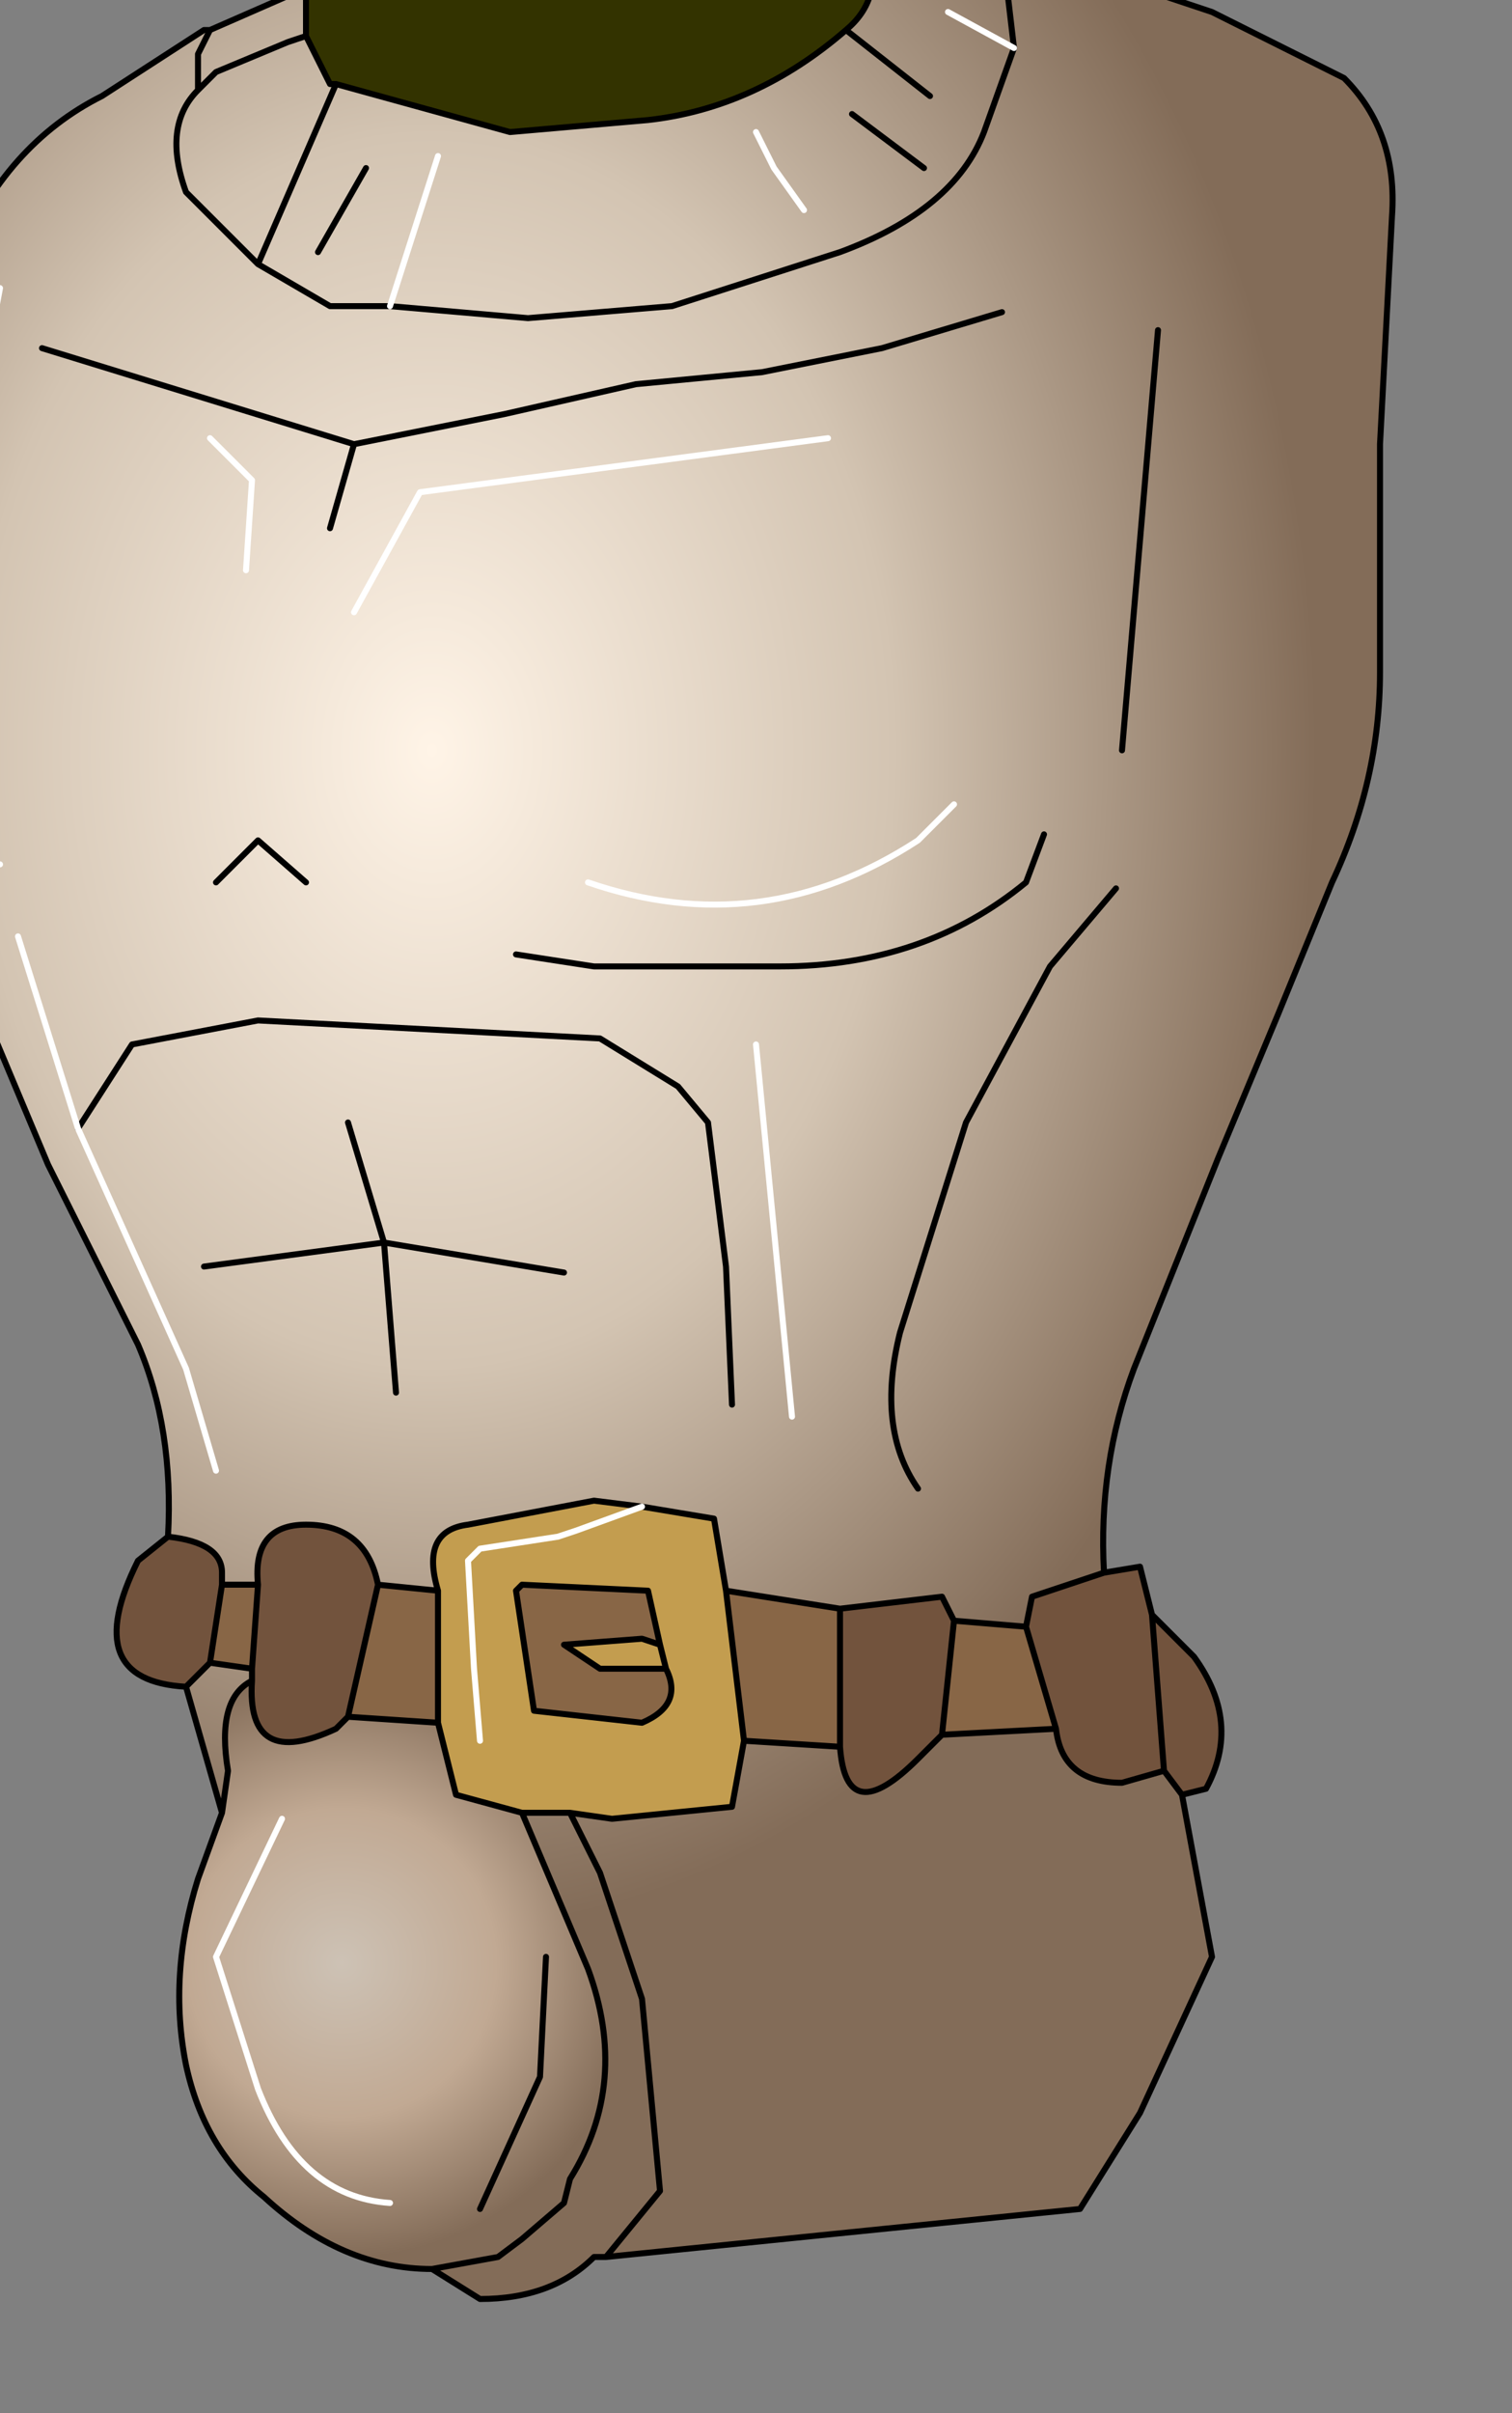 <?xml version="1.0" encoding="UTF-8" standalone="no"?>
<svg xmlns:xlink="http://www.w3.org/1999/xlink" height="20.1px" width="12.6px" xmlns="http://www.w3.org/2000/svg">
  <rect width="100%" height="100%" fill="#808080" stroke="none"/>
  <g transform="matrix(1.0, 0.0, 0.0, 1.0, 0.0, 0.0)">
    <path d="M7.1 -0.95 L7.75 -0.9 8.35 -0.45 8.55 -0.4 9.35 -0.15 10.1 0.1 11.2 0.65 Q11.65 1.1 11.6 1.8 L11.5 3.7 11.5 5.6 Q11.5 6.5 11.1 7.35 L10.65 8.45 10.15 9.65 9.45 11.4 Q9.15 12.2 9.2 13.1 L8.6 13.3 8.55 13.55 7.95 13.5 7.85 13.3 7.0 13.4 6.05 13.25 5.95 12.65 5.35 12.55 4.95 12.5 3.9 12.7 Q3.5 12.75 3.65 13.25 L3.15 13.2 Q3.05 12.7 2.55 12.7 2.1 12.7 2.15 13.2 L1.85 13.2 1.85 13.1 Q1.85 12.85 1.4 12.8 1.45 11.9 1.15 11.2 L0.4 9.7 -0.25 8.15 -0.4 7.45 Q-1.0 7.4 -1.0 6.6 L-0.95 5.05 -0.8 3.75 -0.35 2.15 Q0.05 1.2 0.85 0.8 L1.7 0.25 1.75 0.25 2.55 -0.1 2.55 -0.05 2.55 0.3 2.75 0.7 2.8 0.7 4.25 1.1 5.4 1.0 Q6.3 0.9 7.05 0.25 7.35 0.0 7.25 -0.4 L7.1 -0.95 M9.85 14.95 L10.1 16.3 9.5 17.6 9.0 18.4 5.05 18.8 4.95 18.8 Q4.6 19.15 4.0 19.15 L3.6 18.9 4.15 18.8 4.35 18.65 4.7 18.35 4.75 18.15 Q5.25 17.35 4.9 16.4 L4.35 15.1 4.75 15.1 5.1 15.15 6.1 15.05 6.2 14.5 7.0 14.55 Q7.05 15.25 7.65 14.65 L7.85 14.45 8.8 14.4 Q8.85 14.85 9.35 14.85 L9.7 14.75 9.85 14.95 M1.85 15.1 L1.55 14.05 1.75 13.85 2.1 13.9 2.1 14.0 Q1.8 14.15 1.9 14.75 L1.85 15.1 M1.75 0.25 L1.65 0.45 1.65 0.75 Q1.35 1.05 1.55 1.6 L2.15 2.2 2.75 2.55 3.25 2.55 4.4 2.65 5.6 2.55 7.0 2.1 Q7.95 1.75 8.2 1.1 L8.45 0.4 8.35 -0.45 8.45 0.4 8.2 1.1 Q7.95 1.75 7.0 2.1 L5.6 2.55 4.4 2.65 3.25 2.55 2.75 2.55 2.15 2.2 1.55 1.6 Q1.35 1.05 1.65 0.75 L1.65 0.45 1.75 0.25 M6.7 1.75 L6.45 1.4 6.3 1.1 6.45 1.4 6.7 1.75 M8.45 0.4 L7.9 0.1 8.45 0.4 M2.65 2.1 L3.05 1.4 2.65 2.1 M7.75 0.8 L7.05 0.25 7.75 0.8 M7.1 0.95 L7.7 1.4 7.1 0.95 M2.75 4.4 L2.95 3.7 4.2 3.45 5.3 3.2 6.35 3.1 7.35 2.9 8.35 2.6 7.35 2.9 6.35 3.1 5.3 3.2 4.2 3.45 2.95 3.7 2.75 4.4 M3.65 1.3 L3.25 2.55 3.65 1.3 M1.65 0.75 L1.8 0.6 2.4 0.35 2.55 0.3 2.4 0.35 1.8 0.6 1.65 0.75 M6.9 3.65 L3.5 4.1 2.95 5.1 3.5 4.1 6.9 3.65 M1.75 3.65 L2.1 4.0 2.05 4.75 2.1 4.0 1.75 3.65 M0.65 9.4 L1.1 8.7 2.15 8.5 5.0 8.65 5.65 9.05 5.9 9.35 6.05 10.55 6.1 11.7 6.05 10.55 5.9 9.35 5.65 9.05 5.0 8.65 2.15 8.5 1.1 8.7 0.65 9.4 1.55 11.4 1.8 12.25 1.55 11.4 0.65 9.4 0.15 7.8 0.65 9.4 M1.8 7.35 L2.15 7.0 2.55 7.35 2.15 7.0 1.8 7.35 M4.3 7.95 L4.95 8.05 6.5 8.05 Q7.7 8.05 8.55 7.35 L8.7 6.95 8.55 7.35 Q7.7 8.05 6.5 8.05 L4.95 8.05 4.3 7.95 M2.15 2.2 L2.8 0.7 2.15 2.2 M0.35 2.9 L2.95 3.7 0.35 2.9 M3.3 11.6 L3.2 10.35 4.7 10.6 3.2 10.35 3.3 11.6 M2.9 9.35 L3.2 10.35 1.7 10.55 3.2 10.35 2.9 9.35 M7.95 6.7 L7.65 7.0 Q6.35 7.85 4.9 7.35 6.35 7.85 7.65 7.0 L7.95 6.7 M9.3 7.4 L8.75 8.05 8.05 9.35 7.5 11.1 Q7.3 11.9 7.65 12.4 7.3 11.9 7.5 11.1 L8.05 9.35 8.75 8.05 9.3 7.4 M6.6 11.8 L6.3 8.7 6.6 11.8 M9.35 6.25 L9.65 2.75 9.35 6.25 M5.05 18.8 L5.5 18.25 5.35 16.65 5.0 15.6 4.75 15.1 5.0 15.6 5.35 16.65 5.5 18.25 5.05 18.8 M-0.4 7.45 L-0.05 7.6 -0.4 7.45 M0.0 2.4 L-0.5 5.05 Q-0.9 7.1 0.0 7.2 -0.9 7.1 -0.5 5.05 L0.0 2.4" fill="url(#gradient0)" fill-rule="evenodd" stroke="none"/>
    <path d="M2.55 -0.1 L3.3 -0.35 5.15 -0.7 7.1 -0.95 7.25 -0.4 Q7.35 0.0 7.05 0.25 6.3 0.9 5.4 1.0 L4.25 1.1 2.8 0.7 2.75 0.7 2.55 0.3 2.55 -0.05 2.55 -0.1" fill="#333300" fill-rule="evenodd" stroke="none"/>
    <path d="M7.95 13.5 L8.55 13.55 8.8 14.4 7.85 14.45 7.95 13.5 M7.0 14.55 L6.2 14.5 6.05 13.25 7.0 13.4 7.0 14.55 M5.5 13.7 L5.35 13.65 4.7 13.7 5.0 13.9 5.55 13.9 Q5.7 14.2 5.35 14.35 L4.45 14.25 4.3 13.25 4.35 13.2 5.4 13.25 5.5 13.7 M3.15 13.2 L3.65 13.25 3.65 14.35 2.9 14.3 3.15 13.2 M2.15 13.2 L2.1 13.9 1.75 13.85 1.85 13.2 2.15 13.2" fill="#886646" fill-rule="evenodd" stroke="none"/>
    <path d="M9.2 13.1 L9.5 13.05 9.6 13.45 9.95 13.8 Q10.35 14.35 10.05 14.9 L9.85 14.95 9.7 14.75 9.35 14.85 Q8.85 14.85 8.8 14.4 L8.55 13.55 8.6 13.3 9.2 13.1 M1.55 14.05 Q0.65 14.0 1.15 13.0 L1.4 12.8 Q1.85 12.85 1.85 13.1 L1.85 13.2 1.75 13.85 1.55 14.05 M9.6 13.45 L9.7 14.75 9.6 13.45 M7.0 13.4 L7.85 13.3 7.95 13.5 7.85 14.45 7.65 14.65 Q7.05 15.25 7.0 14.55 L7.0 13.4 M3.15 13.2 L2.9 14.3 2.8 14.4 Q2.05 14.75 2.1 14.0 L2.1 13.9 2.15 13.2 Q2.1 12.7 2.55 12.7 3.05 12.7 3.15 13.2" fill="#72533d" fill-rule="evenodd" stroke="none"/>
    <path d="M6.2 14.5 L6.1 15.05 5.1 15.15 4.75 15.1 4.35 15.1 3.8 14.95 3.65 14.35 3.65 13.25 Q3.5 12.75 3.9 12.7 L4.95 12.5 5.35 12.55 5.95 12.65 6.05 13.25 6.2 14.5 M5.5 13.7 L5.55 13.9 5.5 13.7 5.4 13.25 4.35 13.2 4.3 13.25 4.45 14.25 5.35 14.35 Q5.7 14.2 5.55 13.9 L5.0 13.9 4.7 13.7 5.35 13.65 5.5 13.7 M4.0 14.5 L3.95 13.9 3.9 13.0 3.95 12.95 4.0 12.9 4.65 12.8 4.8 12.75 5.35 12.55 4.8 12.75 4.65 12.8 4.0 12.9 3.95 12.95 3.9 13.0 3.95 13.9 4.0 14.5" fill="#c39d4f" fill-rule="evenodd" stroke="none"/>
    <path d="M3.6 18.9 Q2.85 18.9 2.2 18.3 1.7 17.9 1.55 17.2 1.4 16.45 1.65 15.65 L1.85 15.1 1.9 14.75 Q1.8 14.15 2.1 14.0 2.05 14.75 2.8 14.4 L2.9 14.3 3.65 14.35 3.8 14.95 4.35 15.1 4.9 16.4 Q5.25 17.35 4.75 18.15 L4.7 18.35 4.35 18.65 4.15 18.8 3.6 18.9 M2.35 15.15 L1.8 16.3 2.15 17.4 Q2.5 18.3 3.25 18.35 2.5 18.3 2.15 17.4 L1.8 16.3 2.35 15.15 M4.55 16.3 L4.5 17.3 4.0 18.4 4.5 17.3 4.55 16.3" fill="url(#gradient1)" fill-rule="evenodd" stroke="none"/>
    <path d="M2.55 -0.1 L3.3 -0.35 5.15 -0.7 7.1 -0.95 7.75 -0.9 8.35 -0.45 8.55 -0.4 9.35 -0.15 10.1 0.1 11.2 0.65 Q11.65 1.1 11.6 1.8 L11.5 3.7 11.5 5.6 Q11.5 6.5 11.1 7.35 L10.65 8.45 10.15 9.65 9.45 11.4 Q9.15 12.2 9.2 13.1 L9.5 13.05 9.6 13.45 9.95 13.8 Q10.35 14.35 10.05 14.9 L9.85 14.95 10.1 16.3 9.5 17.6 9.0 18.4 5.05 18.8 4.95 18.8 Q4.6 19.15 4.0 19.15 L3.6 18.9 Q2.85 18.9 2.2 18.3 1.7 17.9 1.55 17.2 1.4 16.45 1.65 15.65 L1.85 15.1 1.55 14.05 Q0.65 14.0 1.15 13.0 L1.4 12.8 Q1.45 11.9 1.15 11.2 L0.4 9.7 -0.25 8.15 -0.4 7.45 Q-1.0 7.4 -1.0 6.6 L-0.95 5.05 -0.8 3.75 -0.35 2.15 Q0.05 1.2 0.85 0.8 L1.7 0.25 1.75 0.25 2.55 -0.1 2.55 -0.05 2.55 0.3 2.75 0.7 2.8 0.7 4.25 1.1 5.4 1.0 Q6.3 0.9 7.05 0.25 7.35 0.0 7.25 -0.4 L7.1 -0.95 M8.35 -0.45 L8.45 0.4 8.2 1.1 Q7.95 1.75 7.0 2.1 L5.6 2.55 4.4 2.65 3.25 2.55 2.75 2.55 2.15 2.2 1.55 1.6 Q1.35 1.05 1.65 0.75 L1.65 0.45 1.75 0.25 M8.35 2.6 L7.35 2.9 6.35 3.1 5.3 3.2 4.2 3.45 2.95 3.7 2.75 4.4 M7.7 1.4 L7.1 0.95 M7.05 0.25 L7.75 0.8 M3.05 1.4 L2.65 2.1 M2.55 0.3 L2.4 0.35 1.8 0.6 1.65 0.75 M2.95 3.7 L0.35 2.9 M2.8 0.7 L2.15 2.2 M8.7 6.95 L8.55 7.35 Q7.7 8.05 6.5 8.05 L4.95 8.05 4.3 7.95 M2.55 7.35 L2.15 7.0 1.8 7.35 M6.1 11.7 L6.05 10.55 5.9 9.35 5.65 9.05 5.0 8.65 2.15 8.5 1.1 8.7 0.65 9.4 M1.7 10.55 L3.2 10.35 2.9 9.35 M4.7 10.6 L3.2 10.35 3.3 11.6 M7.65 12.4 Q7.3 11.9 7.5 11.1 L8.05 9.35 8.75 8.05 9.3 7.4 M9.65 2.75 L9.35 6.25 M8.55 13.55 L8.6 13.3 9.2 13.1 M7.95 13.5 L8.55 13.55 8.8 14.4 Q8.85 14.85 9.35 14.85 L9.7 14.75 9.6 13.45 M7.0 13.4 L7.85 13.3 7.95 13.5 7.85 14.45 8.8 14.4 M7.85 14.45 L7.65 14.65 Q7.05 15.25 7.0 14.55 L6.2 14.5 6.1 15.05 5.1 15.15 4.75 15.1 5.0 15.6 5.35 16.65 5.5 18.25 5.05 18.8 M9.7 14.75 L9.85 14.95 M5.55 13.9 L5.5 13.7 5.35 13.65 4.7 13.7 5.0 13.9 5.55 13.9 Q5.7 14.2 5.35 14.35 L4.45 14.25 4.3 13.25 4.35 13.2 5.4 13.25 5.5 13.7 M6.05 13.25 L5.95 12.65 5.35 12.55 4.95 12.5 3.9 12.7 Q3.5 12.75 3.65 13.25 L3.15 13.2 2.9 14.3 3.65 14.35 3.65 13.25 M7.0 14.55 L7.0 13.4 6.05 13.25 6.2 14.5 M3.15 13.2 Q3.05 12.7 2.55 12.7 2.1 12.7 2.15 13.2 L2.1 13.9 2.1 14.0 Q2.05 14.75 2.8 14.4 L2.9 14.3 M4.35 15.1 L3.8 14.95 3.65 14.35 M4.75 15.1 L4.35 15.1 4.9 16.4 Q5.25 17.35 4.75 18.15 L4.7 18.35 4.35 18.65 4.15 18.8 3.6 18.9 M2.15 13.2 L1.85 13.2 1.75 13.85 2.1 13.9 M1.85 13.2 L1.85 13.1 Q1.85 12.85 1.4 12.8 M2.1 14.0 Q1.8 14.15 1.9 14.75 L1.85 15.1 M1.75 13.85 L1.55 14.05 M4.0 18.4 L4.5 17.3 4.55 16.3 M-0.05 7.6 L-0.4 7.45" fill="none" stroke="#000000" stroke-linecap="round" stroke-linejoin="round" stroke-width="0.05"/>
    <path d="M7.9 0.1 L8.45 0.4 M6.3 1.1 L6.45 1.4 6.7 1.75 M3.25 2.55 L3.65 1.3 M2.05 4.75 L2.1 4.0 1.75 3.65 M2.95 5.1 L3.5 4.1 6.9 3.65 M0.65 9.4 L1.55 11.4 1.8 12.25 M0.65 9.4 L0.15 7.8 M4.9 7.35 Q6.35 7.85 7.65 7.0 L7.95 6.7 M6.3 8.7 L6.6 11.8 M3.25 18.35 Q2.5 18.3 2.15 17.4 L1.8 16.3 2.35 15.15 M0.0 7.2 Q-0.9 7.1 -0.5 5.05 L0.0 2.4" fill="none" stroke="#ffffff" stroke-linecap="round" stroke-linejoin="round" stroke-width="0.05"/>
    <path d="M5.35 12.55 L4.8 12.75 4.65 12.8 4.0 12.9 3.95 12.95 3.9 13.0 3.95 13.9 4.0 14.5" fill="none" stroke="#ffffff" stroke-linecap="round" stroke-linejoin="round" stroke-width="0.05"/>
  </g>
  <defs>
    <radialGradient cx="0" cy="0" gradientTransform="matrix(0.009, 0.0, 0.0, 0.012, 3.6, 6.25)" gradientUnits="userSpaceOnUse" id="gradient0" r="819.2" spreadMethod="pad">
      <stop offset="0.0" stop-color="#fff4e7"/>
      <stop offset="0.522" stop-color="#d3c4b2"/>
      <stop offset="1.0" stop-color="#836c58"/>
    </radialGradient>
    <radialGradient cx="0" cy="0" gradientTransform="matrix(0.003, 0.0, 0.0, 0.003, 2.85, 16.35)" gradientUnits="userSpaceOnUse" id="gradient1" r="819.2" spreadMethod="pad">
      <stop offset="0.0" stop-color="#cdc2b5"/>
      <stop offset="0.522" stop-color="#c1a993"/>
      <stop offset="1.0" stop-color="#836c58"/>
    </radialGradient>
  </defs>
</svg>
